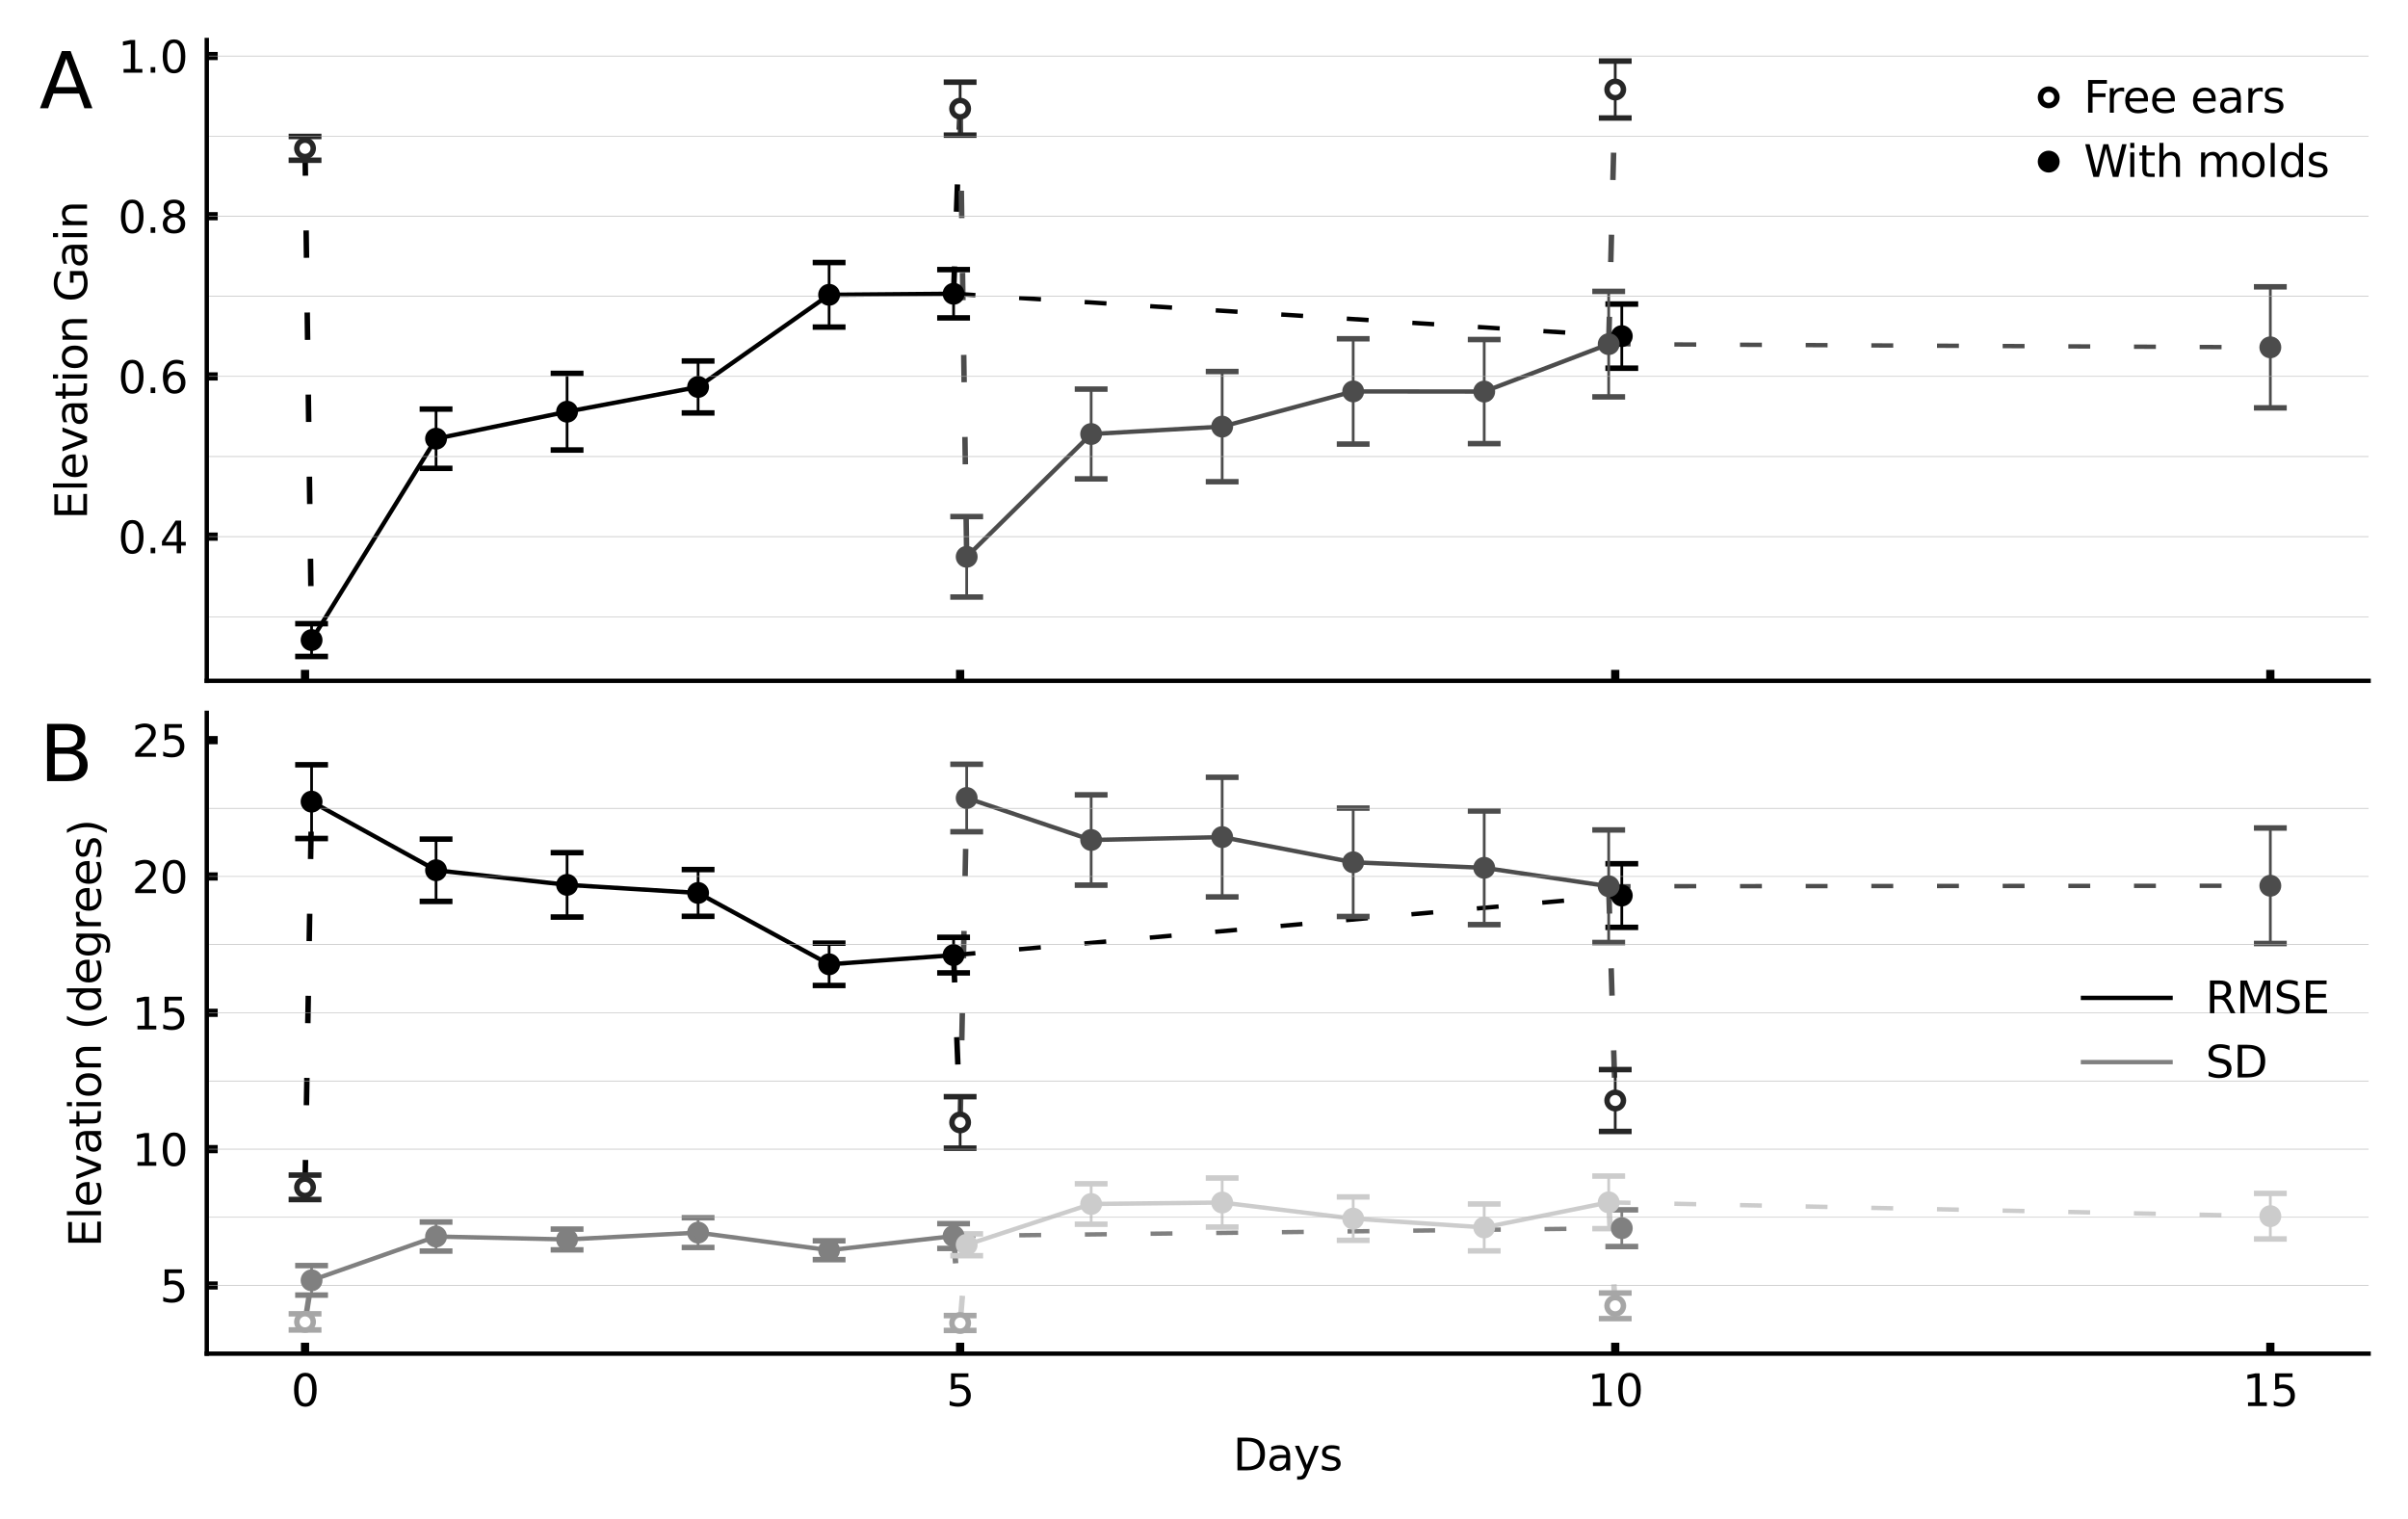 <?xml version="1.0" encoding="utf-8" standalone="no"?>
<!DOCTYPE svg PUBLIC "-//W3C//DTD SVG 1.1//EN"
  "http://www.w3.org/Graphics/SVG/1.1/DTD/svg11.dtd">
<svg xmlns:xlink="http://www.w3.org/1999/xlink" width="440.05pt" height="277.552pt" viewBox="0 0 440.05 277.552" xmlns="http://www.w3.org/2000/svg" version="1.1">
 <defs>
  <style type="text/css">*{stroke-linejoin: round; stroke-linecap: butt}</style>
 </defs>
 <g id="figure_1">
  <g id="patch_1">
   <path d="M 0 277.552 
L 440.05 277.552 
L 440.05 0 
L 0 0 
z
" style="fill: #ffffff"/>
  </g>
  <g id="axes_1">
   <g id="patch_2">
    <path d="M 37.786 124.412 
L 432.85 124.412 
L 432.85 7.312 
L 37.786 7.312 
z
" style="fill: #ffffff"/>
   </g>
   <g id="matplotlib.axis_1">
    <g id="xtick_1">
     <g id="line2d_1">
      <defs>
       <path id="m4b92618e78" d="M 0 0 
L 0 -2 
" style="stroke: #000000; stroke-width: 1.5"/>
      </defs>
      <g>
       <use xlink:href="#m4b92618e78" x="55.743" y="124.412" style="stroke: #000000; stroke-width: 1.5"/>
      </g>
     </g>
    </g>
    <g id="xtick_2">
     <g id="line2d_2">
      <g>
       <use xlink:href="#m4b92618e78" x="175.459" y="124.412" style="stroke: #000000; stroke-width: 1.5"/>
      </g>
     </g>
    </g>
    <g id="xtick_3">
     <g id="line2d_3">
      <g>
       <use xlink:href="#m4b92618e78" x="295.176" y="124.412" style="stroke: #000000; stroke-width: 1.5"/>
      </g>
     </g>
    </g>
    <g id="xtick_4">
     <g id="line2d_4">
      <g>
       <use xlink:href="#m4b92618e78" x="414.892" y="124.412" style="stroke: #000000; stroke-width: 1.5"/>
      </g>
     </g>
    </g>
   </g>
   <g id="matplotlib.axis_2">
    <g id="ytick_1">
     <g id="line2d_5">
      <defs>
       <path id="m71d921d24f" d="M 0 0 
L 2 0 
" style="stroke: #000000; stroke-width: 1.5"/>
      </defs>
      <g>
       <use xlink:href="#m71d921d24f" x="37.786" y="98.064" style="stroke: #000000; stroke-width: 1.5"/>
      </g>
     </g>
     <g id="text_1">
      <!-- 0.4 -->
      <g transform="translate(21.563 101.104) scale(0.08 -0.08)">
       <defs>
        <path id="DejaVuSans-30" d="M 2034 4250 
Q 1547 4250 1301 3770 
Q 1056 3291 1056 2328 
Q 1056 1369 1301 889 
Q 1547 409 2034 409 
Q 2525 409 2770 889 
Q 3016 1369 3016 2328 
Q 3016 3291 2770 3770 
Q 2525 4250 2034 4250 
z
M 2034 4750 
Q 2819 4750 3233 4129 
Q 3647 3509 3647 2328 
Q 3647 1150 3233 529 
Q 2819 -91 2034 -91 
Q 1250 -91 836 529 
Q 422 1150 422 2328 
Q 422 3509 836 4129 
Q 1250 4750 2034 4750 
z
" transform="scale(0.016)"/>
        <path id="DejaVuSans-2e" d="M 684 794 
L 1344 794 
L 1344 0 
L 684 0 
L 684 794 
z
" transform="scale(0.016)"/>
        <path id="DejaVuSans-34" d="M 2419 4116 
L 825 1625 
L 2419 1625 
L 2419 4116 
z
M 2253 4666 
L 3047 4666 
L 3047 1625 
L 3713 1625 
L 3713 1100 
L 3047 1100 
L 3047 0 
L 2419 0 
L 2419 1100 
L 313 1100 
L 313 1709 
L 2253 4666 
z
" transform="scale(0.016)"/>
       </defs>
       <use xlink:href="#DejaVuSans-30"/>
       <use xlink:href="#DejaVuSans-2e" x="63.623"/>
       <use xlink:href="#DejaVuSans-34" x="95.41"/>
      </g>
     </g>
    </g>
    <g id="ytick_2">
     <g id="line2d_6">
      <g>
       <use xlink:href="#m71d921d24f" x="37.786" y="68.789" style="stroke: #000000; stroke-width: 1.5"/>
      </g>
     </g>
     <g id="text_2">
      <!-- 0.6 -->
      <g transform="translate(21.563 71.829) scale(0.08 -0.08)">
       <defs>
        <path id="DejaVuSans-36" d="M 2113 2584 
Q 1688 2584 1439 2293 
Q 1191 2003 1191 1497 
Q 1191 994 1439 701 
Q 1688 409 2113 409 
Q 2538 409 2786 701 
Q 3034 994 3034 1497 
Q 3034 2003 2786 2293 
Q 2538 2584 2113 2584 
z
M 3366 4563 
L 3366 3988 
Q 3128 4100 2886 4159 
Q 2644 4219 2406 4219 
Q 1781 4219 1451 3797 
Q 1122 3375 1075 2522 
Q 1259 2794 1537 2939 
Q 1816 3084 2150 3084 
Q 2853 3084 3261 2657 
Q 3669 2231 3669 1497 
Q 3669 778 3244 343 
Q 2819 -91 2113 -91 
Q 1303 -91 875 529 
Q 447 1150 447 2328 
Q 447 3434 972 4092 
Q 1497 4750 2381 4750 
Q 2619 4750 2861 4703 
Q 3103 4656 3366 4563 
z
" transform="scale(0.016)"/>
       </defs>
       <use xlink:href="#DejaVuSans-30"/>
       <use xlink:href="#DejaVuSans-2e" x="63.623"/>
       <use xlink:href="#DejaVuSans-36" x="95.41"/>
      </g>
     </g>
    </g>
    <g id="ytick_3">
     <g id="line2d_7">
      <g>
       <use xlink:href="#m71d921d24f" x="37.786" y="39.514" style="stroke: #000000; stroke-width: 1.5"/>
      </g>
     </g>
     <g id="text_3">
      <!-- 0.8 -->
      <g transform="translate(21.563 42.554) scale(0.08 -0.08)">
       <defs>
        <path id="DejaVuSans-38" d="M 2034 2216 
Q 1584 2216 1326 1975 
Q 1069 1734 1069 1313 
Q 1069 891 1326 650 
Q 1584 409 2034 409 
Q 2484 409 2743 651 
Q 3003 894 3003 1313 
Q 3003 1734 2745 1975 
Q 2488 2216 2034 2216 
z
M 1403 2484 
Q 997 2584 770 2862 
Q 544 3141 544 3541 
Q 544 4100 942 4425 
Q 1341 4750 2034 4750 
Q 2731 4750 3128 4425 
Q 3525 4100 3525 3541 
Q 3525 3141 3298 2862 
Q 3072 2584 2669 2484 
Q 3125 2378 3379 2068 
Q 3634 1759 3634 1313 
Q 3634 634 3220 271 
Q 2806 -91 2034 -91 
Q 1263 -91 848 271 
Q 434 634 434 1313 
Q 434 1759 690 2068 
Q 947 2378 1403 2484 
z
M 1172 3481 
Q 1172 3119 1398 2916 
Q 1625 2713 2034 2713 
Q 2441 2713 2670 2916 
Q 2900 3119 2900 3481 
Q 2900 3844 2670 4047 
Q 2441 4250 2034 4250 
Q 1625 4250 1398 4047 
Q 1172 3844 1172 3481 
z
" transform="scale(0.016)"/>
       </defs>
       <use xlink:href="#DejaVuSans-30"/>
       <use xlink:href="#DejaVuSans-2e" x="63.623"/>
       <use xlink:href="#DejaVuSans-38" x="95.41"/>
      </g>
     </g>
    </g>
    <g id="ytick_4">
     <g id="line2d_8">
      <g>
       <use xlink:href="#m71d921d24f" x="37.786" y="10.239" style="stroke: #000000; stroke-width: 1.5"/>
      </g>
     </g>
     <g id="text_4">
      <!-- 1.0 -->
      <g transform="translate(21.563 13.279) scale(0.08 -0.08)">
       <defs>
        <path id="DejaVuSans-31" d="M 794 531 
L 1825 531 
L 1825 4091 
L 703 3866 
L 703 4441 
L 1819 4666 
L 2450 4666 
L 2450 531 
L 3481 531 
L 3481 0 
L 794 0 
L 794 531 
z
" transform="scale(0.016)"/>
       </defs>
       <use xlink:href="#DejaVuSans-31"/>
       <use xlink:href="#DejaVuSans-2e" x="63.623"/>
       <use xlink:href="#DejaVuSans-30" x="95.41"/>
      </g>
     </g>
    </g>
    <g id="text_5">
     <!-- Elevation Gain -->
     <g transform="translate(15.899 94.911) rotate(-90) scale(0.08 -0.08)">
      <defs>
       <path id="DejaVuSans-45" d="M 628 4666 
L 3578 4666 
L 3578 4134 
L 1259 4134 
L 1259 2753 
L 3481 2753 
L 3481 2222 
L 1259 2222 
L 1259 531 
L 3634 531 
L 3634 0 
L 628 0 
L 628 4666 
z
" transform="scale(0.016)"/>
       <path id="DejaVuSans-6c" d="M 603 4863 
L 1178 4863 
L 1178 0 
L 603 0 
L 603 4863 
z
" transform="scale(0.016)"/>
       <path id="DejaVuSans-65" d="M 3597 1894 
L 3597 1613 
L 953 1613 
Q 991 1019 1311 708 
Q 1631 397 2203 397 
Q 2534 397 2845 478 
Q 3156 559 3463 722 
L 3463 178 
Q 3153 47 2828 -22 
Q 2503 -91 2169 -91 
Q 1331 -91 842 396 
Q 353 884 353 1716 
Q 353 2575 817 3079 
Q 1281 3584 2069 3584 
Q 2775 3584 3186 3129 
Q 3597 2675 3597 1894 
z
M 3022 2063 
Q 3016 2534 2758 2815 
Q 2500 3097 2075 3097 
Q 1594 3097 1305 2825 
Q 1016 2553 972 2059 
L 3022 2063 
z
" transform="scale(0.016)"/>
       <path id="DejaVuSans-76" d="M 191 3500 
L 800 3500 
L 1894 563 
L 2988 3500 
L 3597 3500 
L 2284 0 
L 1503 0 
L 191 3500 
z
" transform="scale(0.016)"/>
       <path id="DejaVuSans-61" d="M 2194 1759 
Q 1497 1759 1228 1600 
Q 959 1441 959 1056 
Q 959 750 1161 570 
Q 1363 391 1709 391 
Q 2188 391 2477 730 
Q 2766 1069 2766 1631 
L 2766 1759 
L 2194 1759 
z
M 3341 1997 
L 3341 0 
L 2766 0 
L 2766 531 
Q 2569 213 2275 61 
Q 1981 -91 1556 -91 
Q 1019 -91 701 211 
Q 384 513 384 1019 
Q 384 1609 779 1909 
Q 1175 2209 1959 2209 
L 2766 2209 
L 2766 2266 
Q 2766 2663 2505 2880 
Q 2244 3097 1772 3097 
Q 1472 3097 1187 3025 
Q 903 2953 641 2809 
L 641 3341 
Q 956 3463 1253 3523 
Q 1550 3584 1831 3584 
Q 2591 3584 2966 3190 
Q 3341 2797 3341 1997 
z
" transform="scale(0.016)"/>
       <path id="DejaVuSans-74" d="M 1172 4494 
L 1172 3500 
L 2356 3500 
L 2356 3053 
L 1172 3053 
L 1172 1153 
Q 1172 725 1289 603 
Q 1406 481 1766 481 
L 2356 481 
L 2356 0 
L 1766 0 
Q 1100 0 847 248 
Q 594 497 594 1153 
L 594 3053 
L 172 3053 
L 172 3500 
L 594 3500 
L 594 4494 
L 1172 4494 
z
" transform="scale(0.016)"/>
       <path id="DejaVuSans-69" d="M 603 3500 
L 1178 3500 
L 1178 0 
L 603 0 
L 603 3500 
z
M 603 4863 
L 1178 4863 
L 1178 4134 
L 603 4134 
L 603 4863 
z
" transform="scale(0.016)"/>
       <path id="DejaVuSans-6f" d="M 1959 3097 
Q 1497 3097 1228 2736 
Q 959 2375 959 1747 
Q 959 1119 1226 758 
Q 1494 397 1959 397 
Q 2419 397 2687 759 
Q 2956 1122 2956 1747 
Q 2956 2369 2687 2733 
Q 2419 3097 1959 3097 
z
M 1959 3584 
Q 2709 3584 3137 3096 
Q 3566 2609 3566 1747 
Q 3566 888 3137 398 
Q 2709 -91 1959 -91 
Q 1206 -91 779 398 
Q 353 888 353 1747 
Q 353 2609 779 3096 
Q 1206 3584 1959 3584 
z
" transform="scale(0.016)"/>
       <path id="DejaVuSans-6e" d="M 3513 2113 
L 3513 0 
L 2938 0 
L 2938 2094 
Q 2938 2591 2744 2837 
Q 2550 3084 2163 3084 
Q 1697 3084 1428 2787 
Q 1159 2491 1159 1978 
L 1159 0 
L 581 0 
L 581 3500 
L 1159 3500 
L 1159 2956 
Q 1366 3272 1645 3428 
Q 1925 3584 2291 3584 
Q 2894 3584 3203 3211 
Q 3513 2838 3513 2113 
z
" transform="scale(0.016)"/>
       <path id="DejaVuSans-20" transform="scale(0.016)"/>
       <path id="DejaVuSans-47" d="M 3809 666 
L 3809 1919 
L 2778 1919 
L 2778 2438 
L 4434 2438 
L 4434 434 
Q 4069 175 3628 42 
Q 3188 -91 2688 -91 
Q 1594 -91 976 548 
Q 359 1188 359 2328 
Q 359 3472 976 4111 
Q 1594 4750 2688 4750 
Q 3144 4750 3555 4637 
Q 3966 4525 4313 4306 
L 4313 3634 
Q 3963 3931 3569 4081 
Q 3175 4231 2741 4231 
Q 1884 4231 1454 3753 
Q 1025 3275 1025 2328 
Q 1025 1384 1454 906 
Q 1884 428 2741 428 
Q 3075 428 3337 486 
Q 3600 544 3809 666 
z
" transform="scale(0.016)"/>
      </defs>
      <use xlink:href="#DejaVuSans-45"/>
      <use xlink:href="#DejaVuSans-6c" x="63.184"/>
      <use xlink:href="#DejaVuSans-65" x="90.967"/>
      <use xlink:href="#DejaVuSans-76" x="152.49"/>
      <use xlink:href="#DejaVuSans-61" x="211.67"/>
      <use xlink:href="#DejaVuSans-74" x="272.949"/>
      <use xlink:href="#DejaVuSans-69" x="312.158"/>
      <use xlink:href="#DejaVuSans-6f" x="339.941"/>
      <use xlink:href="#DejaVuSans-6e" x="401.123"/>
      <use xlink:href="#DejaVuSans-20" x="464.502"/>
      <use xlink:href="#DejaVuSans-47" x="496.289"/>
      <use xlink:href="#DejaVuSans-61" x="573.779"/>
      <use xlink:href="#DejaVuSans-69" x="635.059"/>
      <use xlink:href="#DejaVuSans-6e" x="662.842"/>
     </g>
    </g>
   </g>
   <g id="line2d_9">
    <path d="M 55.743 27.112 
L 56.94 116.968 
" clip-path="url(#pd9e36e7241)" style="fill: none; stroke-dasharray: 5,10; stroke-dashoffset: 0; stroke: #000000"/>
   </g>
   <g id="line2d_10">
    <path d="M 56.94 116.968 
L 79.686 80.169 
L 103.63 75.236 
L 127.573 70.713 
L 151.516 53.873 
L 174.262 53.682 
" clip-path="url(#pd9e36e7241)" style="fill: none; stroke: #000000; stroke-width: 0.8; stroke-linecap: square"/>
   </g>
   <g id="line2d_11">
    <path d="M 174.262 53.682 
L 175.459 19.858 
" clip-path="url(#pd9e36e7241)" style="fill: none; stroke-dasharray: 5,10; stroke-dashoffset: 0; stroke: #000000"/>
   </g>
   <g id="line2d_12">
    <path d="M 175.459 19.858 
L 176.657 101.749 
" clip-path="url(#pd9e36e7241)" style="fill: none; stroke-dasharray: 5,10; stroke-dashoffset: 0; stroke: #4c4c4c"/>
   </g>
   <g id="line2d_13">
    <path d="M 176.657 101.749 
L 199.403 79.313 
L 223.346 77.958 
L 247.289 71.528 
L 271.233 71.555 
L 293.979 62.886 
" clip-path="url(#pd9e36e7241)" style="fill: none; stroke: #4c4c4c; stroke-width: 0.8; stroke-linecap: square"/>
   </g>
   <g id="line2d_14">
    <path d="M 293.979 62.886 
L 295.176 16.359 
" clip-path="url(#pd9e36e7241)" style="fill: none; stroke-dasharray: 5,10; stroke-dashoffset: 0; stroke: #4c4c4c"/>
   </g>
   <g id="line2d_15">
    <path d="M 174.262 53.682 
L 296.373 61.425 
" clip-path="url(#pd9e36e7241)" style="fill: none; stroke-dasharray: 4,8; stroke-dashoffset: 0; stroke: #000000; stroke-width: 0.8"/>
   </g>
   <g id="line2d_16">
    <path d="M 293.979 62.886 
L 414.892 63.472 
" clip-path="url(#pd9e36e7241)" style="fill: none; stroke-dasharray: 4,8; stroke-dashoffset: 0; stroke: #4c4c4c; stroke-width: 0.8"/>
   </g>
   <g id="LineCollection_1">
    <path d="M 55.743 29.288 
L 55.743 24.935 
" clip-path="url(#pd9e36e7241)" style="fill: none; stroke: #262626; stroke-width: 0.5"/>
    <path d="M 175.459 24.7 
L 175.459 15.015 
" clip-path="url(#pd9e36e7241)" style="fill: none; stroke: #262626; stroke-width: 0.5"/>
    <path d="M 295.176 21.558 
L 295.176 11.16 
" clip-path="url(#pd9e36e7241)" style="fill: none; stroke: #262626; stroke-width: 0.5"/>
   </g>
   <g id="line2d_17">
    <defs>
     <path id="m9630ef8fcb" d="M 3 0 
L -3 -0 
" style="stroke: #262626"/>
    </defs>
    <g clip-path="url(#pd9e36e7241)">
     <use xlink:href="#m9630ef8fcb" x="55.743" y="29.288" style="fill: #262626; stroke: #262626"/>
     <use xlink:href="#m9630ef8fcb" x="175.459" y="24.7" style="fill: #262626; stroke: #262626"/>
     <use xlink:href="#m9630ef8fcb" x="295.176" y="21.558" style="fill: #262626; stroke: #262626"/>
    </g>
   </g>
   <g id="line2d_18">
    <g clip-path="url(#pd9e36e7241)">
     <use xlink:href="#m9630ef8fcb" x="55.743" y="24.935" style="fill: #262626; stroke: #262626"/>
     <use xlink:href="#m9630ef8fcb" x="175.459" y="15.015" style="fill: #262626; stroke: #262626"/>
     <use xlink:href="#m9630ef8fcb" x="295.176" y="11.16" style="fill: #262626; stroke: #262626"/>
    </g>
   </g>
   <g id="LineCollection_2">
    <path d="M 56.94 119.964 
L 56.94 113.971 
" clip-path="url(#pd9e36e7241)" style="fill: none; stroke: #000000; stroke-width: 0.5"/>
    <path d="M 79.686 85.582 
L 79.686 74.756 
" clip-path="url(#pd9e36e7241)" style="fill: none; stroke: #000000; stroke-width: 0.5"/>
    <path d="M 103.63 82.236 
L 103.63 68.235 
" clip-path="url(#pd9e36e7241)" style="fill: none; stroke: #000000; stroke-width: 0.5"/>
    <path d="M 127.573 75.46 
L 127.573 65.966 
" clip-path="url(#pd9e36e7241)" style="fill: none; stroke: #000000; stroke-width: 0.5"/>
    <path d="M 151.516 59.77 
L 151.516 47.975 
" clip-path="url(#pd9e36e7241)" style="fill: none; stroke: #000000; stroke-width: 0.5"/>
    <path d="M 174.262 58.097 
L 174.262 49.268 
" clip-path="url(#pd9e36e7241)" style="fill: none; stroke: #000000; stroke-width: 0.5"/>
    <path d="M 296.373 67.287 
L 296.373 55.563 
" clip-path="url(#pd9e36e7241)" style="fill: none; stroke: #000000; stroke-width: 0.5"/>
   </g>
   <g id="line2d_19">
    <defs>
     <path id="meb5fb56ab8" d="M 3 0 
L -3 -0 
" style="stroke: #000000"/>
    </defs>
    <g clip-path="url(#pd9e36e7241)">
     <use xlink:href="#meb5fb56ab8" x="56.94" y="119.964" style="stroke: #000000"/>
     <use xlink:href="#meb5fb56ab8" x="79.686" y="85.582" style="stroke: #000000"/>
     <use xlink:href="#meb5fb56ab8" x="103.63" y="82.236" style="stroke: #000000"/>
     <use xlink:href="#meb5fb56ab8" x="127.573" y="75.46" style="stroke: #000000"/>
     <use xlink:href="#meb5fb56ab8" x="151.516" y="59.77" style="stroke: #000000"/>
     <use xlink:href="#meb5fb56ab8" x="174.262" y="58.097" style="stroke: #000000"/>
     <use xlink:href="#meb5fb56ab8" x="296.373" y="67.287" style="stroke: #000000"/>
    </g>
   </g>
   <g id="line2d_20">
    <g clip-path="url(#pd9e36e7241)">
     <use xlink:href="#meb5fb56ab8" x="56.94" y="113.971" style="stroke: #000000"/>
     <use xlink:href="#meb5fb56ab8" x="79.686" y="74.756" style="stroke: #000000"/>
     <use xlink:href="#meb5fb56ab8" x="103.63" y="68.235" style="stroke: #000000"/>
     <use xlink:href="#meb5fb56ab8" x="127.573" y="65.966" style="stroke: #000000"/>
     <use xlink:href="#meb5fb56ab8" x="151.516" y="47.975" style="stroke: #000000"/>
     <use xlink:href="#meb5fb56ab8" x="174.262" y="49.268" style="stroke: #000000"/>
     <use xlink:href="#meb5fb56ab8" x="296.373" y="55.563" style="stroke: #000000"/>
    </g>
   </g>
   <g id="LineCollection_3">
    <path d="M 176.657 109.099 
L 176.657 94.4 
" clip-path="url(#pd9e36e7241)" style="fill: none; stroke: #4c4c4c; stroke-width: 0.5"/>
    <path d="M 199.403 87.515 
L 199.403 71.111 
" clip-path="url(#pd9e36e7241)" style="fill: none; stroke: #4c4c4c; stroke-width: 0.5"/>
    <path d="M 223.346 88.024 
L 223.346 67.891 
" clip-path="url(#pd9e36e7241)" style="fill: none; stroke: #4c4c4c; stroke-width: 0.5"/>
    <path d="M 247.289 81.15 
L 247.289 61.907 
" clip-path="url(#pd9e36e7241)" style="fill: none; stroke: #4c4c4c; stroke-width: 0.5"/>
    <path d="M 271.233 81.065 
L 271.233 62.044 
" clip-path="url(#pd9e36e7241)" style="fill: none; stroke: #4c4c4c; stroke-width: 0.5"/>
    <path d="M 293.979 72.528 
L 293.979 53.244 
" clip-path="url(#pd9e36e7241)" style="fill: none; stroke: #4c4c4c; stroke-width: 0.5"/>
    <path d="M 414.892 74.533 
L 414.892 52.412 
" clip-path="url(#pd9e36e7241)" style="fill: none; stroke: #4c4c4c; stroke-width: 0.5"/>
   </g>
   <g id="line2d_21">
    <defs>
     <path id="mb4d65958d6" d="M 3 0 
L -3 -0 
" style="stroke: #4c4c4c"/>
    </defs>
    <g clip-path="url(#pd9e36e7241)">
     <use xlink:href="#mb4d65958d6" x="176.657" y="109.099" style="fill: #4c4c4c; stroke: #4c4c4c"/>
     <use xlink:href="#mb4d65958d6" x="199.403" y="87.515" style="fill: #4c4c4c; stroke: #4c4c4c"/>
     <use xlink:href="#mb4d65958d6" x="223.346" y="88.024" style="fill: #4c4c4c; stroke: #4c4c4c"/>
     <use xlink:href="#mb4d65958d6" x="247.289" y="81.15" style="fill: #4c4c4c; stroke: #4c4c4c"/>
     <use xlink:href="#mb4d65958d6" x="271.233" y="81.065" style="fill: #4c4c4c; stroke: #4c4c4c"/>
     <use xlink:href="#mb4d65958d6" x="293.979" y="72.528" style="fill: #4c4c4c; stroke: #4c4c4c"/>
     <use xlink:href="#mb4d65958d6" x="414.892" y="74.533" style="fill: #4c4c4c; stroke: #4c4c4c"/>
    </g>
   </g>
   <g id="line2d_22">
    <g clip-path="url(#pd9e36e7241)">
     <use xlink:href="#mb4d65958d6" x="176.657" y="94.4" style="fill: #4c4c4c; stroke: #4c4c4c"/>
     <use xlink:href="#mb4d65958d6" x="199.403" y="71.111" style="fill: #4c4c4c; stroke: #4c4c4c"/>
     <use xlink:href="#mb4d65958d6" x="223.346" y="67.891" style="fill: #4c4c4c; stroke: #4c4c4c"/>
     <use xlink:href="#mb4d65958d6" x="247.289" y="61.907" style="fill: #4c4c4c; stroke: #4c4c4c"/>
     <use xlink:href="#mb4d65958d6" x="271.233" y="62.044" style="fill: #4c4c4c; stroke: #4c4c4c"/>
     <use xlink:href="#mb4d65958d6" x="293.979" y="53.244" style="fill: #4c4c4c; stroke: #4c4c4c"/>
     <use xlink:href="#mb4d65958d6" x="414.892" y="52.412" style="fill: #4c4c4c; stroke: #4c4c4c"/>
    </g>
   </g>
   <g id="line2d_23">
    <path d="M 37.786 141.977 
L 441.05 141.977 
" clip-path="url(#pd9e36e7241)" style="fill: none; stroke: #b2b2b2; stroke-width: 0.1; stroke-linecap: square"/>
   </g>
   <g id="line2d_24">
    <path d="M 37.786 127.339 
L 441.05 127.339 
" clip-path="url(#pd9e36e7241)" style="fill: none; stroke: #b2b2b2; stroke-width: 0.1; stroke-linecap: square"/>
   </g>
   <g id="line2d_25">
    <path d="M 37.786 112.702 
L 441.05 112.702 
" clip-path="url(#pd9e36e7241)" style="fill: none; stroke: #b2b2b2; stroke-width: 0.1; stroke-linecap: square"/>
   </g>
   <g id="line2d_26">
    <path d="M 37.786 98.064 
L 441.05 98.064 
" clip-path="url(#pd9e36e7241)" style="fill: none; stroke: #b2b2b2; stroke-width: 0.1; stroke-linecap: square"/>
   </g>
   <g id="line2d_27">
    <path d="M 37.786 83.427 
L 441.05 83.427 
" clip-path="url(#pd9e36e7241)" style="fill: none; stroke: #b2b2b2; stroke-width: 0.1; stroke-linecap: square"/>
   </g>
   <g id="line2d_28">
    <path d="M 37.786 68.789 
L 441.05 68.789 
" clip-path="url(#pd9e36e7241)" style="fill: none; stroke: #b2b2b2; stroke-width: 0.1; stroke-linecap: square"/>
   </g>
   <g id="line2d_29">
    <path d="M 37.786 54.152 
L 441.05 54.152 
" clip-path="url(#pd9e36e7241)" style="fill: none; stroke: #b2b2b2; stroke-width: 0.1; stroke-linecap: square"/>
   </g>
   <g id="line2d_30">
    <path d="M 37.786 39.514 
L 441.05 39.514 
" clip-path="url(#pd9e36e7241)" style="fill: none; stroke: #b2b2b2; stroke-width: 0.1; stroke-linecap: square"/>
   </g>
   <g id="line2d_31">
    <path d="M 37.786 24.877 
L 441.05 24.877 
" clip-path="url(#pd9e36e7241)" style="fill: none; stroke: #b2b2b2; stroke-width: 0.1; stroke-linecap: square"/>
   </g>
   <g id="line2d_32">
    <path d="M 37.786 10.239 
L 441.05 10.239 
" clip-path="url(#pd9e36e7241)" style="fill: none; stroke: #b2b2b2; stroke-width: 0.1; stroke-linecap: square"/>
   </g>
   <g id="line2d_33">
    <defs>
     <path id="m2955f5d8f9" d="M 0 1.5 
C 0.398 1.5 0.779 1.342 1.061 1.061 
C 1.342 0.779 1.5 0.398 1.5 0 
C 1.5 -0.398 1.342 -0.779 1.061 -1.061 
C 0.779 -1.342 0.398 -1.5 0 -1.5 
C -0.398 -1.5 -0.779 -1.342 -1.061 -1.061 
C -1.342 -0.779 -1.5 -0.398 -1.5 0 
C -1.5 0.398 -1.342 0.779 -1.061 1.061 
C -0.779 1.342 -0.398 1.5 0 1.5 
z
" style="stroke: #262626"/>
    </defs>
    <g clip-path="url(#pd9e36e7241)">
     <use xlink:href="#m2955f5d8f9" x="55.743" y="27.112" style="fill: #ffffff; stroke: #262626"/>
     <use xlink:href="#m2955f5d8f9" x="175.459" y="19.858" style="fill: #ffffff; stroke: #262626"/>
     <use xlink:href="#m2955f5d8f9" x="295.176" y="16.359" style="fill: #ffffff; stroke: #262626"/>
    </g>
   </g>
   <g id="line2d_34">
    <defs>
     <path id="m4478b34f21" d="M 0 1.5 
C 0.398 1.5 0.779 1.342 1.061 1.061 
C 1.342 0.779 1.5 0.398 1.5 0 
C 1.5 -0.398 1.342 -0.779 1.061 -1.061 
C 0.779 -1.342 0.398 -1.5 0 -1.5 
C -0.398 -1.5 -0.779 -1.342 -1.061 -1.061 
C -1.342 -0.779 -1.5 -0.398 -1.5 0 
C -1.5 0.398 -1.342 0.779 -1.061 1.061 
C -0.779 1.342 -0.398 1.5 0 1.5 
z
" style="stroke: #000000"/>
    </defs>
    <g clip-path="url(#pd9e36e7241)">
     <use xlink:href="#m4478b34f21" x="56.94" y="116.968" style="stroke: #000000"/>
     <use xlink:href="#m4478b34f21" x="79.686" y="80.169" style="stroke: #000000"/>
     <use xlink:href="#m4478b34f21" x="103.63" y="75.236" style="stroke: #000000"/>
     <use xlink:href="#m4478b34f21" x="127.573" y="70.713" style="stroke: #000000"/>
     <use xlink:href="#m4478b34f21" x="151.516" y="53.873" style="stroke: #000000"/>
     <use xlink:href="#m4478b34f21" x="174.262" y="53.682" style="stroke: #000000"/>
     <use xlink:href="#m4478b34f21" x="296.373" y="61.425" style="stroke: #000000"/>
    </g>
   </g>
   <g id="line2d_35">
    <defs>
     <path id="mf3e8237678" d="M 0 1.5 
C 0.398 1.5 0.779 1.342 1.061 1.061 
C 1.342 0.779 1.5 0.398 1.5 0 
C 1.5 -0.398 1.342 -0.779 1.061 -1.061 
C 0.779 -1.342 0.398 -1.5 0 -1.5 
C -0.398 -1.5 -0.779 -1.342 -1.061 -1.061 
C -1.342 -0.779 -1.5 -0.398 -1.5 0 
C -1.5 0.398 -1.342 0.779 -1.061 1.061 
C -0.779 1.342 -0.398 1.5 0 1.5 
z
" style="stroke: #4c4c4c"/>
    </defs>
    <g clip-path="url(#pd9e36e7241)">
     <use xlink:href="#mf3e8237678" x="176.657" y="101.749" style="fill: #4c4c4c; stroke: #4c4c4c"/>
     <use xlink:href="#mf3e8237678" x="199.403" y="79.313" style="fill: #4c4c4c; stroke: #4c4c4c"/>
     <use xlink:href="#mf3e8237678" x="223.346" y="77.958" style="fill: #4c4c4c; stroke: #4c4c4c"/>
     <use xlink:href="#mf3e8237678" x="247.289" y="71.528" style="fill: #4c4c4c; stroke: #4c4c4c"/>
     <use xlink:href="#mf3e8237678" x="271.233" y="71.555" style="fill: #4c4c4c; stroke: #4c4c4c"/>
     <use xlink:href="#mf3e8237678" x="293.979" y="62.886" style="fill: #4c4c4c; stroke: #4c4c4c"/>
     <use xlink:href="#mf3e8237678" x="414.892" y="63.472" style="fill: #4c4c4c; stroke: #4c4c4c"/>
    </g>
   </g>
   <g id="patch_3">
    <path d="M 37.786 124.412 
L 37.786 7.312 
" style="fill: none; stroke: #000000; stroke-width: 0.8; stroke-linejoin: miter; stroke-linecap: square"/>
   </g>
   <g id="patch_4">
    <path d="M 37.786 124.412 
L 432.85 124.412 
" style="fill: none; stroke: #000000; stroke-width: 0.8; stroke-linejoin: miter; stroke-linecap: square"/>
   </g>
   <g id="legend_1">
    <g id="line2d_36">
     <path d="M 374.392 17.791 
L 374.392 17.791 
L 374.392 17.791 
" style="fill: none; stroke: #000000; stroke-width: 1.5; stroke-linecap: square"/>
     <defs>
      <path id="m07db283554" d="M 0 1.5 
C 0.398 1.5 0.779 1.342 1.061 1.061 
C 1.342 0.779 1.5 0.398 1.5 0 
C 1.5 -0.398 1.342 -0.779 1.061 -1.061 
C 0.779 -1.342 0.398 -1.5 0 -1.5 
C -0.398 -1.5 -0.779 -1.342 -1.061 -1.061 
C -1.342 -0.779 -1.5 -0.398 -1.5 0 
C -1.5 0.398 -1.342 0.779 -1.061 1.061 
C -0.779 1.342 -0.398 1.5 0 1.5 
z
" style="stroke: #000000"/>
     </defs>
     <g>
      <use xlink:href="#m07db283554" x="374.392" y="17.791" style="fill: #ffffff; stroke: #000000"/>
     </g>
    </g>
    <g id="text_6">
     <!-- Free ears -->
     <g transform="translate(380.792 20.591) scale(0.08 -0.08)">
      <defs>
       <path id="DejaVuSans-46" d="M 628 4666 
L 3309 4666 
L 3309 4134 
L 1259 4134 
L 1259 2759 
L 3109 2759 
L 3109 2228 
L 1259 2228 
L 1259 0 
L 628 0 
L 628 4666 
z
" transform="scale(0.016)"/>
       <path id="DejaVuSans-72" d="M 2631 2963 
Q 2534 3019 2420 3045 
Q 2306 3072 2169 3072 
Q 1681 3072 1420 2755 
Q 1159 2438 1159 1844 
L 1159 0 
L 581 0 
L 581 3500 
L 1159 3500 
L 1159 2956 
Q 1341 3275 1631 3429 
Q 1922 3584 2338 3584 
Q 2397 3584 2469 3576 
Q 2541 3569 2628 3553 
L 2631 2963 
z
" transform="scale(0.016)"/>
       <path id="DejaVuSans-73" d="M 2834 3397 
L 2834 2853 
Q 2591 2978 2328 3040 
Q 2066 3103 1784 3103 
Q 1356 3103 1142 2972 
Q 928 2841 928 2578 
Q 928 2378 1081 2264 
Q 1234 2150 1697 2047 
L 1894 2003 
Q 2506 1872 2764 1633 
Q 3022 1394 3022 966 
Q 3022 478 2636 193 
Q 2250 -91 1575 -91 
Q 1294 -91 989 -36 
Q 684 19 347 128 
L 347 722 
Q 666 556 975 473 
Q 1284 391 1588 391 
Q 1994 391 2212 530 
Q 2431 669 2431 922 
Q 2431 1156 2273 1281 
Q 2116 1406 1581 1522 
L 1381 1569 
Q 847 1681 609 1914 
Q 372 2147 372 2553 
Q 372 3047 722 3315 
Q 1072 3584 1716 3584 
Q 2034 3584 2315 3537 
Q 2597 3491 2834 3397 
z
" transform="scale(0.016)"/>
      </defs>
      <use xlink:href="#DejaVuSans-46"/>
      <use xlink:href="#DejaVuSans-72" x="50.27"/>
      <use xlink:href="#DejaVuSans-65" x="89.133"/>
      <use xlink:href="#DejaVuSans-65" x="150.656"/>
      <use xlink:href="#DejaVuSans-20" x="212.18"/>
      <use xlink:href="#DejaVuSans-65" x="243.967"/>
      <use xlink:href="#DejaVuSans-61" x="305.49"/>
      <use xlink:href="#DejaVuSans-72" x="366.77"/>
      <use xlink:href="#DejaVuSans-73" x="407.883"/>
     </g>
    </g>
    <g id="line2d_37">
     <path d="M 374.392 29.533 
L 374.392 29.533 
L 374.392 29.533 
" style="fill: none; stroke: #000000; stroke-width: 1.5; stroke-linecap: square"/>
     <g>
      <use xlink:href="#m4478b34f21" x="374.392" y="29.533" style="stroke: #000000"/>
     </g>
    </g>
    <g id="text_7">
     <!-- With molds -->
     <g transform="translate(380.792 32.333) scale(0.08 -0.08)">
      <defs>
       <path id="DejaVuSans-57" d="M 213 4666 
L 850 4666 
L 1831 722 
L 2809 4666 
L 3519 4666 
L 4500 722 
L 5478 4666 
L 6119 4666 
L 4947 0 
L 4153 0 
L 3169 4050 
L 2175 0 
L 1381 0 
L 213 4666 
z
" transform="scale(0.016)"/>
       <path id="DejaVuSans-68" d="M 3513 2113 
L 3513 0 
L 2938 0 
L 2938 2094 
Q 2938 2591 2744 2837 
Q 2550 3084 2163 3084 
Q 1697 3084 1428 2787 
Q 1159 2491 1159 1978 
L 1159 0 
L 581 0 
L 581 4863 
L 1159 4863 
L 1159 2956 
Q 1366 3272 1645 3428 
Q 1925 3584 2291 3584 
Q 2894 3584 3203 3211 
Q 3513 2838 3513 2113 
z
" transform="scale(0.016)"/>
       <path id="DejaVuSans-6d" d="M 3328 2828 
Q 3544 3216 3844 3400 
Q 4144 3584 4550 3584 
Q 5097 3584 5394 3201 
Q 5691 2819 5691 2113 
L 5691 0 
L 5113 0 
L 5113 2094 
Q 5113 2597 4934 2840 
Q 4756 3084 4391 3084 
Q 3944 3084 3684 2787 
Q 3425 2491 3425 1978 
L 3425 0 
L 2847 0 
L 2847 2094 
Q 2847 2600 2669 2842 
Q 2491 3084 2119 3084 
Q 1678 3084 1418 2786 
Q 1159 2488 1159 1978 
L 1159 0 
L 581 0 
L 581 3500 
L 1159 3500 
L 1159 2956 
Q 1356 3278 1631 3431 
Q 1906 3584 2284 3584 
Q 2666 3584 2933 3390 
Q 3200 3197 3328 2828 
z
" transform="scale(0.016)"/>
       <path id="DejaVuSans-64" d="M 2906 2969 
L 2906 4863 
L 3481 4863 
L 3481 0 
L 2906 0 
L 2906 525 
Q 2725 213 2448 61 
Q 2172 -91 1784 -91 
Q 1150 -91 751 415 
Q 353 922 353 1747 
Q 353 2572 751 3078 
Q 1150 3584 1784 3584 
Q 2172 3584 2448 3432 
Q 2725 3281 2906 2969 
z
M 947 1747 
Q 947 1113 1208 752 
Q 1469 391 1925 391 
Q 2381 391 2643 752 
Q 2906 1113 2906 1747 
Q 2906 2381 2643 2742 
Q 2381 3103 1925 3103 
Q 1469 3103 1208 2742 
Q 947 2381 947 1747 
z
" transform="scale(0.016)"/>
      </defs>
      <use xlink:href="#DejaVuSans-57"/>
      <use xlink:href="#DejaVuSans-69" x="96.627"/>
      <use xlink:href="#DejaVuSans-74" x="124.41"/>
      <use xlink:href="#DejaVuSans-68" x="163.619"/>
      <use xlink:href="#DejaVuSans-20" x="226.998"/>
      <use xlink:href="#DejaVuSans-6d" x="258.785"/>
      <use xlink:href="#DejaVuSans-6f" x="356.197"/>
      <use xlink:href="#DejaVuSans-6c" x="417.379"/>
      <use xlink:href="#DejaVuSans-64" x="445.162"/>
      <use xlink:href="#DejaVuSans-73" x="508.639"/>
     </g>
    </g>
   </g>
  </g>
  <g id="axes_2">
   <g id="patch_5">
    <path d="M 37.786 247.367 
L 432.85 247.367 
L 432.85 130.267 
L 37.786 130.267 
z
" style="fill: #ffffff"/>
   </g>
   <g id="matplotlib.axis_3">
    <g id="xtick_5">
     <g id="line2d_38">
      <g>
       <use xlink:href="#m4b92618e78" x="55.743" y="247.367" style="stroke: #000000; stroke-width: 1.5"/>
      </g>
     </g>
     <g id="text_8">
      <!-- 0 -->
      <g transform="translate(53.198 256.946) scale(0.08 -0.08)">
       <use xlink:href="#DejaVuSans-30"/>
      </g>
     </g>
    </g>
    <g id="xtick_6">
     <g id="line2d_39">
      <g>
       <use xlink:href="#m4b92618e78" x="175.459" y="247.367" style="stroke: #000000; stroke-width: 1.5"/>
      </g>
     </g>
     <g id="text_9">
      <!-- 5 -->
      <g transform="translate(172.914 256.946) scale(0.08 -0.08)">
       <defs>
        <path id="DejaVuSans-35" d="M 691 4666 
L 3169 4666 
L 3169 4134 
L 1269 4134 
L 1269 2991 
Q 1406 3038 1543 3061 
Q 1681 3084 1819 3084 
Q 2600 3084 3056 2656 
Q 3513 2228 3513 1497 
Q 3513 744 3044 326 
Q 2575 -91 1722 -91 
Q 1428 -91 1123 -41 
Q 819 9 494 109 
L 494 744 
Q 775 591 1075 516 
Q 1375 441 1709 441 
Q 2250 441 2565 725 
Q 2881 1009 2881 1497 
Q 2881 1984 2565 2268 
Q 2250 2553 1709 2553 
Q 1456 2553 1204 2497 
Q 953 2441 691 2322 
L 691 4666 
z
" transform="scale(0.016)"/>
       </defs>
       <use xlink:href="#DejaVuSans-35"/>
      </g>
     </g>
    </g>
    <g id="xtick_7">
     <g id="line2d_40">
      <g>
       <use xlink:href="#m4b92618e78" x="295.176" y="247.367" style="stroke: #000000; stroke-width: 1.5"/>
      </g>
     </g>
     <g id="text_10">
      <!-- 10 -->
      <g transform="translate(290.086 256.946) scale(0.08 -0.08)">
       <use xlink:href="#DejaVuSans-31"/>
       <use xlink:href="#DejaVuSans-30" x="63.623"/>
      </g>
     </g>
    </g>
    <g id="xtick_8">
     <g id="line2d_41">
      <g>
       <use xlink:href="#m4b92618e78" x="414.892" y="247.367" style="stroke: #000000; stroke-width: 1.5"/>
      </g>
     </g>
     <g id="text_11">
      <!-- 15 -->
      <g transform="translate(409.802 256.946) scale(0.08 -0.08)">
       <use xlink:href="#DejaVuSans-31"/>
       <use xlink:href="#DejaVuSans-35" x="63.623"/>
      </g>
     </g>
    </g>
    <g id="text_12">
     <!-- Days -->
     <g transform="translate(225.335 268.688) scale(0.08 -0.08)">
      <defs>
       <path id="DejaVuSans-44" d="M 1259 4147 
L 1259 519 
L 2022 519 
Q 2988 519 3436 956 
Q 3884 1394 3884 2338 
Q 3884 3275 3436 3711 
Q 2988 4147 2022 4147 
L 1259 4147 
z
M 628 4666 
L 1925 4666 
Q 3281 4666 3915 4102 
Q 4550 3538 4550 2338 
Q 4550 1131 3912 565 
Q 3275 0 1925 0 
L 628 0 
L 628 4666 
z
" transform="scale(0.016)"/>
       <path id="DejaVuSans-79" d="M 2059 -325 
Q 1816 -950 1584 -1140 
Q 1353 -1331 966 -1331 
L 506 -1331 
L 506 -850 
L 844 -850 
Q 1081 -850 1212 -737 
Q 1344 -625 1503 -206 
L 1606 56 
L 191 3500 
L 800 3500 
L 1894 763 
L 2988 3500 
L 3597 3500 
L 2059 -325 
z
" transform="scale(0.016)"/>
      </defs>
      <use xlink:href="#DejaVuSans-44"/>
      <use xlink:href="#DejaVuSans-61" x="77.002"/>
      <use xlink:href="#DejaVuSans-79" x="138.281"/>
      <use xlink:href="#DejaVuSans-73" x="197.461"/>
     </g>
    </g>
   </g>
   <g id="matplotlib.axis_4">
    <g id="ytick_5">
     <g id="line2d_42">
      <g>
       <use xlink:href="#m71d921d24f" x="37.786" y="234.91" style="stroke: #000000; stroke-width: 1.5"/>
      </g>
     </g>
     <g id="text_13">
      <!-- 5 -->
      <g transform="translate(29.196 237.949) scale(0.08 -0.08)">
       <use xlink:href="#DejaVuSans-35"/>
      </g>
     </g>
    </g>
    <g id="ytick_6">
     <g id="line2d_43">
      <g>
       <use xlink:href="#m71d921d24f" x="37.786" y="209.995" style="stroke: #000000; stroke-width: 1.5"/>
      </g>
     </g>
     <g id="text_14">
      <!-- 10 -->
      <g transform="translate(24.106 213.034) scale(0.08 -0.08)">
       <use xlink:href="#DejaVuSans-31"/>
       <use xlink:href="#DejaVuSans-30" x="63.623"/>
      </g>
     </g>
    </g>
    <g id="ytick_7">
     <g id="line2d_44">
      <g>
       <use xlink:href="#m71d921d24f" x="37.786" y="185.08" style="stroke: #000000; stroke-width: 1.5"/>
      </g>
     </g>
     <g id="text_15">
      <!-- 15 -->
      <g transform="translate(24.106 188.119) scale(0.08 -0.08)">
       <use xlink:href="#DejaVuSans-31"/>
       <use xlink:href="#DejaVuSans-35" x="63.623"/>
      </g>
     </g>
    </g>
    <g id="ytick_8">
     <g id="line2d_45">
      <g>
       <use xlink:href="#m71d921d24f" x="37.786" y="160.165" style="stroke: #000000; stroke-width: 1.5"/>
      </g>
     </g>
     <g id="text_16">
      <!-- 20 -->
      <g transform="translate(24.106 163.204) scale(0.08 -0.08)">
       <defs>
        <path id="DejaVuSans-32" d="M 1228 531 
L 3431 531 
L 3431 0 
L 469 0 
L 469 531 
Q 828 903 1448 1529 
Q 2069 2156 2228 2338 
Q 2531 2678 2651 2914 
Q 2772 3150 2772 3378 
Q 2772 3750 2511 3984 
Q 2250 4219 1831 4219 
Q 1534 4219 1204 4116 
Q 875 4013 500 3803 
L 500 4441 
Q 881 4594 1212 4672 
Q 1544 4750 1819 4750 
Q 2544 4750 2975 4387 
Q 3406 4025 3406 3419 
Q 3406 3131 3298 2873 
Q 3191 2616 2906 2266 
Q 2828 2175 2409 1742 
Q 1991 1309 1228 531 
z
" transform="scale(0.016)"/>
       </defs>
       <use xlink:href="#DejaVuSans-32"/>
       <use xlink:href="#DejaVuSans-30" x="63.623"/>
      </g>
     </g>
    </g>
    <g id="ytick_9">
     <g id="line2d_46">
      <g>
       <use xlink:href="#m71d921d24f" x="37.786" y="135.25" style="stroke: #000000; stroke-width: 1.5"/>
      </g>
     </g>
     <g id="text_17">
      <!-- 25 -->
      <g transform="translate(24.106 138.289) scale(0.08 -0.08)">
       <use xlink:href="#DejaVuSans-32"/>
       <use xlink:href="#DejaVuSans-35" x="63.623"/>
      </g>
     </g>
    </g>
    <g id="text_18">
     <!-- Elevation (degrees) -->
     <g transform="translate(18.442 227.891) rotate(-90) scale(0.08 -0.08)">
      <defs>
       <path id="DejaVuSans-28" d="M 1984 4856 
Q 1566 4138 1362 3434 
Q 1159 2731 1159 2009 
Q 1159 1288 1364 580 
Q 1569 -128 1984 -844 
L 1484 -844 
Q 1016 -109 783 600 
Q 550 1309 550 2009 
Q 550 2706 781 3412 
Q 1013 4119 1484 4856 
L 1984 4856 
z
" transform="scale(0.016)"/>
       <path id="DejaVuSans-67" d="M 2906 1791 
Q 2906 2416 2648 2759 
Q 2391 3103 1925 3103 
Q 1463 3103 1205 2759 
Q 947 2416 947 1791 
Q 947 1169 1205 825 
Q 1463 481 1925 481 
Q 2391 481 2648 825 
Q 2906 1169 2906 1791 
z
M 3481 434 
Q 3481 -459 3084 -895 
Q 2688 -1331 1869 -1331 
Q 1566 -1331 1297 -1286 
Q 1028 -1241 775 -1147 
L 775 -588 
Q 1028 -725 1275 -790 
Q 1522 -856 1778 -856 
Q 2344 -856 2625 -561 
Q 2906 -266 2906 331 
L 2906 616 
Q 2728 306 2450 153 
Q 2172 0 1784 0 
Q 1141 0 747 490 
Q 353 981 353 1791 
Q 353 2603 747 3093 
Q 1141 3584 1784 3584 
Q 2172 3584 2450 3431 
Q 2728 3278 2906 2969 
L 2906 3500 
L 3481 3500 
L 3481 434 
z
" transform="scale(0.016)"/>
       <path id="DejaVuSans-29" d="M 513 4856 
L 1013 4856 
Q 1481 4119 1714 3412 
Q 1947 2706 1947 2009 
Q 1947 1309 1714 600 
Q 1481 -109 1013 -844 
L 513 -844 
Q 928 -128 1133 580 
Q 1338 1288 1338 2009 
Q 1338 2731 1133 3434 
Q 928 4138 513 4856 
z
" transform="scale(0.016)"/>
      </defs>
      <use xlink:href="#DejaVuSans-45"/>
      <use xlink:href="#DejaVuSans-6c" x="63.184"/>
      <use xlink:href="#DejaVuSans-65" x="90.967"/>
      <use xlink:href="#DejaVuSans-76" x="152.49"/>
      <use xlink:href="#DejaVuSans-61" x="211.67"/>
      <use xlink:href="#DejaVuSans-74" x="272.949"/>
      <use xlink:href="#DejaVuSans-69" x="312.158"/>
      <use xlink:href="#DejaVuSans-6f" x="339.941"/>
      <use xlink:href="#DejaVuSans-6e" x="401.123"/>
      <use xlink:href="#DejaVuSans-20" x="464.502"/>
      <use xlink:href="#DejaVuSans-28" x="496.289"/>
      <use xlink:href="#DejaVuSans-64" x="535.303"/>
      <use xlink:href="#DejaVuSans-65" x="598.779"/>
      <use xlink:href="#DejaVuSans-67" x="660.303"/>
      <use xlink:href="#DejaVuSans-72" x="723.779"/>
      <use xlink:href="#DejaVuSans-65" x="762.643"/>
      <use xlink:href="#DejaVuSans-65" x="824.166"/>
      <use xlink:href="#DejaVuSans-73" x="885.689"/>
      <use xlink:href="#DejaVuSans-29" x="937.789"/>
     </g>
    </g>
   </g>
   <g id="line2d_47">
    <path d="M 55.743 216.971 
L 56.94 146.492 
" clip-path="url(#p6c5ef65296)" style="fill: none; stroke-dasharray: 5,10; stroke-dashoffset: 0; stroke: #000000"/>
   </g>
   <g id="line2d_48">
    <path d="M 56.94 146.492 
L 79.686 159.031 
L 103.63 161.7 
L 127.573 163.179 
L 151.516 176.218 
L 174.262 174.54 
" clip-path="url(#p6c5ef65296)" style="fill: none; stroke: #000000; stroke-width: 0.8; stroke-linecap: square"/>
   </g>
   <g id="line2d_49">
    <path d="M 174.262 174.54 
L 175.459 205.113 
" clip-path="url(#p6c5ef65296)" style="fill: none; stroke-dasharray: 5,10; stroke-dashoffset: 0; stroke: #000000"/>
   </g>
   <g id="line2d_50">
    <path d="M 175.459 205.113 
L 176.657 145.827 
" clip-path="url(#p6c5ef65296)" style="fill: none; stroke-dasharray: 5,10; stroke-dashoffset: 0; stroke: #4c4c4c"/>
   </g>
   <g id="line2d_51">
    <path d="M 176.657 145.827 
L 199.403 153.501 
L 223.346 152.973 
L 247.289 157.577 
L 271.233 158.587 
L 293.979 161.954 
" clip-path="url(#p6c5ef65296)" style="fill: none; stroke: #4c4c4c; stroke-width: 0.8; stroke-linecap: square"/>
   </g>
   <g id="line2d_52">
    <path d="M 293.979 161.954 
L 295.176 201.106 
" clip-path="url(#p6c5ef65296)" style="fill: none; stroke-dasharray: 5,10; stroke-dashoffset: 0; stroke: #4c4c4c"/>
   </g>
   <g id="line2d_53">
    <path d="M 174.262 174.54 
L 296.373 163.651 
" clip-path="url(#p6c5ef65296)" style="fill: none; stroke-dasharray: 4,8; stroke-dashoffset: 0; stroke: #000000; stroke-width: 0.8"/>
   </g>
   <g id="line2d_54">
    <path d="M 293.979 161.954 
L 414.892 161.862 
" clip-path="url(#p6c5ef65296)" style="fill: none; stroke-dasharray: 4,8; stroke-dashoffset: 0; stroke: #4c4c4c; stroke-width: 0.8"/>
   </g>
   <g id="LineCollection_4">
    <path d="M 55.743 219.204 
L 55.743 214.739 
" clip-path="url(#p6c5ef65296)" style="fill: none; stroke: #262626; stroke-width: 0.5"/>
    <path d="M 175.459 209.815 
L 175.459 200.412 
" clip-path="url(#p6c5ef65296)" style="fill: none; stroke: #262626; stroke-width: 0.5"/>
    <path d="M 295.176 206.758 
L 295.176 195.455 
" clip-path="url(#p6c5ef65296)" style="fill: none; stroke: #262626; stroke-width: 0.5"/>
   </g>
   <g id="line2d_55">
    <g clip-path="url(#p6c5ef65296)">
     <use xlink:href="#m9630ef8fcb" x="55.743" y="219.204" style="fill: #262626; stroke: #262626"/>
     <use xlink:href="#m9630ef8fcb" x="175.459" y="209.815" style="fill: #262626; stroke: #262626"/>
     <use xlink:href="#m9630ef8fcb" x="295.176" y="206.758" style="fill: #262626; stroke: #262626"/>
    </g>
   </g>
   <g id="line2d_56">
    <g clip-path="url(#p6c5ef65296)">
     <use xlink:href="#m9630ef8fcb" x="55.743" y="214.739" style="fill: #262626; stroke: #262626"/>
     <use xlink:href="#m9630ef8fcb" x="175.459" y="200.412" style="fill: #262626; stroke: #262626"/>
     <use xlink:href="#m9630ef8fcb" x="295.176" y="195.455" style="fill: #262626; stroke: #262626"/>
    </g>
   </g>
   <g id="LineCollection_5">
    <path d="M 56.94 153.231 
L 56.94 139.753 
" clip-path="url(#p6c5ef65296)" style="fill: none; stroke: #000000; stroke-width: 0.5"/>
    <path d="M 79.686 164.719 
L 79.686 153.343 
" clip-path="url(#p6c5ef65296)" style="fill: none; stroke: #000000; stroke-width: 0.5"/>
    <path d="M 103.63 167.582 
L 103.63 155.817 
" clip-path="url(#p6c5ef65296)" style="fill: none; stroke: #000000; stroke-width: 0.5"/>
    <path d="M 127.573 167.449 
L 127.573 158.908 
" clip-path="url(#p6c5ef65296)" style="fill: none; stroke: #000000; stroke-width: 0.5"/>
    <path d="M 151.516 180.088 
L 151.516 172.349 
" clip-path="url(#p6c5ef65296)" style="fill: none; stroke: #000000; stroke-width: 0.5"/>
    <path d="M 174.262 177.789 
L 174.262 171.291 
" clip-path="url(#p6c5ef65296)" style="fill: none; stroke: #000000; stroke-width: 0.5"/>
    <path d="M 296.373 169.464 
L 296.373 157.839 
" clip-path="url(#p6c5ef65296)" style="fill: none; stroke: #000000; stroke-width: 0.5"/>
   </g>
   <g id="line2d_57">
    <g clip-path="url(#p6c5ef65296)">
     <use xlink:href="#meb5fb56ab8" x="56.94" y="153.231" style="stroke: #000000"/>
     <use xlink:href="#meb5fb56ab8" x="79.686" y="164.719" style="stroke: #000000"/>
     <use xlink:href="#meb5fb56ab8" x="103.63" y="167.582" style="stroke: #000000"/>
     <use xlink:href="#meb5fb56ab8" x="127.573" y="167.449" style="stroke: #000000"/>
     <use xlink:href="#meb5fb56ab8" x="151.516" y="180.088" style="stroke: #000000"/>
     <use xlink:href="#meb5fb56ab8" x="174.262" y="177.789" style="stroke: #000000"/>
     <use xlink:href="#meb5fb56ab8" x="296.373" y="169.464" style="stroke: #000000"/>
    </g>
   </g>
   <g id="line2d_58">
    <g clip-path="url(#p6c5ef65296)">
     <use xlink:href="#meb5fb56ab8" x="56.94" y="139.753" style="stroke: #000000"/>
     <use xlink:href="#meb5fb56ab8" x="79.686" y="153.343" style="stroke: #000000"/>
     <use xlink:href="#meb5fb56ab8" x="103.63" y="155.817" style="stroke: #000000"/>
     <use xlink:href="#meb5fb56ab8" x="127.573" y="158.908" style="stroke: #000000"/>
     <use xlink:href="#meb5fb56ab8" x="151.516" y="172.349" style="stroke: #000000"/>
     <use xlink:href="#meb5fb56ab8" x="174.262" y="171.291" style="stroke: #000000"/>
     <use xlink:href="#meb5fb56ab8" x="296.373" y="157.839" style="stroke: #000000"/>
    </g>
   </g>
   <g id="LineCollection_6">
    <path d="M 176.657 151.992 
L 176.657 139.663 
" clip-path="url(#p6c5ef65296)" style="fill: none; stroke: #4c4c4c; stroke-width: 0.5"/>
    <path d="M 199.403 161.75 
L 199.403 145.251 
" clip-path="url(#p6c5ef65296)" style="fill: none; stroke: #4c4c4c; stroke-width: 0.5"/>
    <path d="M 223.346 163.902 
L 223.346 142.044 
" clip-path="url(#p6c5ef65296)" style="fill: none; stroke: #4c4c4c; stroke-width: 0.5"/>
    <path d="M 247.289 167.481 
L 247.289 147.672 
" clip-path="url(#p6c5ef65296)" style="fill: none; stroke: #4c4c4c; stroke-width: 0.5"/>
    <path d="M 271.233 168.968 
L 271.233 148.205 
" clip-path="url(#p6c5ef65296)" style="fill: none; stroke: #4c4c4c; stroke-width: 0.5"/>
    <path d="M 293.979 172.242 
L 293.979 151.665 
" clip-path="url(#p6c5ef65296)" style="fill: none; stroke: #4c4c4c; stroke-width: 0.5"/>
    <path d="M 414.892 172.417 
L 414.892 151.307 
" clip-path="url(#p6c5ef65296)" style="fill: none; stroke: #4c4c4c; stroke-width: 0.5"/>
   </g>
   <g id="line2d_59">
    <g clip-path="url(#p6c5ef65296)">
     <use xlink:href="#mb4d65958d6" x="176.657" y="151.992" style="fill: #4c4c4c; stroke: #4c4c4c"/>
     <use xlink:href="#mb4d65958d6" x="199.403" y="161.75" style="fill: #4c4c4c; stroke: #4c4c4c"/>
     <use xlink:href="#mb4d65958d6" x="223.346" y="163.902" style="fill: #4c4c4c; stroke: #4c4c4c"/>
     <use xlink:href="#mb4d65958d6" x="247.289" y="167.481" style="fill: #4c4c4c; stroke: #4c4c4c"/>
     <use xlink:href="#mb4d65958d6" x="271.233" y="168.968" style="fill: #4c4c4c; stroke: #4c4c4c"/>
     <use xlink:href="#mb4d65958d6" x="293.979" y="172.242" style="fill: #4c4c4c; stroke: #4c4c4c"/>
     <use xlink:href="#mb4d65958d6" x="414.892" y="172.417" style="fill: #4c4c4c; stroke: #4c4c4c"/>
    </g>
   </g>
   <g id="line2d_60">
    <g clip-path="url(#p6c5ef65296)">
     <use xlink:href="#mb4d65958d6" x="176.657" y="139.663" style="fill: #4c4c4c; stroke: #4c4c4c"/>
     <use xlink:href="#mb4d65958d6" x="199.403" y="145.251" style="fill: #4c4c4c; stroke: #4c4c4c"/>
     <use xlink:href="#mb4d65958d6" x="223.346" y="142.044" style="fill: #4c4c4c; stroke: #4c4c4c"/>
     <use xlink:href="#mb4d65958d6" x="247.289" y="147.672" style="fill: #4c4c4c; stroke: #4c4c4c"/>
     <use xlink:href="#mb4d65958d6" x="271.233" y="148.205" style="fill: #4c4c4c; stroke: #4c4c4c"/>
     <use xlink:href="#mb4d65958d6" x="293.979" y="151.665" style="fill: #4c4c4c; stroke: #4c4c4c"/>
     <use xlink:href="#mb4d65958d6" x="414.892" y="151.307" style="fill: #4c4c4c; stroke: #4c4c4c"/>
    </g>
   </g>
   <g id="line2d_61">
    <path d="M 55.743 241.561 
L 56.94 233.968 
" clip-path="url(#p6c5ef65296)" style="fill: none; stroke-dasharray: 5,10; stroke-dashoffset: 0; stroke: #808080"/>
   </g>
   <g id="line2d_62">
    <path d="M 56.94 233.968 
L 79.686 225.964 
L 103.63 226.5 
L 127.573 225.249 
L 151.516 228.464 
L 174.262 225.875 
" clip-path="url(#p6c5ef65296)" style="fill: none; stroke: #808080; stroke-width: 0.8; stroke-linecap: square"/>
   </g>
   <g id="line2d_63">
    <path d="M 174.262 225.875 
L 175.459 241.768 
" clip-path="url(#p6c5ef65296)" style="fill: none; stroke-dasharray: 5,10; stroke-dashoffset: 0; stroke: #808080"/>
   </g>
   <g id="line2d_64">
    <path d="M 175.459 241.768 
L 176.657 227.47 
" clip-path="url(#p6c5ef65296)" style="fill: none; stroke-dasharray: 5,10; stroke-dashoffset: 0; stroke: #cccccc"/>
   </g>
   <g id="line2d_65">
    <path d="M 176.657 227.47 
L 199.403 220.018 
L 223.346 219.752 
L 247.289 222.694 
L 271.233 224.304 
L 293.979 219.722 
" clip-path="url(#p6c5ef65296)" style="fill: none; stroke: #cccccc; stroke-width: 0.8; stroke-linecap: square"/>
   </g>
   <g id="line2d_66">
    <path d="M 293.979 219.722 
L 295.176 238.621 
" clip-path="url(#p6c5ef65296)" style="fill: none; stroke-dasharray: 5,10; stroke-dashoffset: 0; stroke: #cccccc"/>
   </g>
   <g id="line2d_67">
    <path d="M 174.262 225.875 
L 296.373 224.44 
" clip-path="url(#p6c5ef65296)" style="fill: none; stroke-dasharray: 4,8; stroke-dashoffset: 0; stroke: #808080; stroke-width: 0.8"/>
   </g>
   <g id="line2d_68">
    <path d="M 293.979 219.722 
L 414.892 222.244 
" clip-path="url(#p6c5ef65296)" style="fill: none; stroke-dasharray: 4,8; stroke-dashoffset: 0; stroke: #cccccc; stroke-width: 0.8"/>
   </g>
   <g id="LineCollection_7">
    <path d="M 55.743 243.037 
L 55.743 240.084 
" clip-path="url(#p6c5ef65296)" style="fill: none; stroke: #a6a6a6; stroke-width: 0.5"/>
    <path d="M 175.459 243.128 
L 175.459 240.408 
" clip-path="url(#p6c5ef65296)" style="fill: none; stroke: #a6a6a6; stroke-width: 0.5"/>
    <path d="M 295.176 240.964 
L 295.176 236.279 
" clip-path="url(#p6c5ef65296)" style="fill: none; stroke: #a6a6a6; stroke-width: 0.5"/>
   </g>
   <g id="line2d_69">
    <defs>
     <path id="md9fd68a396" d="M 3 0 
L -3 -0 
" style="stroke: #a6a6a6"/>
    </defs>
    <g clip-path="url(#p6c5ef65296)">
     <use xlink:href="#md9fd68a396" x="55.743" y="243.037" style="fill: #a6a6a6; stroke: #a6a6a6"/>
     <use xlink:href="#md9fd68a396" x="175.459" y="243.128" style="fill: #a6a6a6; stroke: #a6a6a6"/>
     <use xlink:href="#md9fd68a396" x="295.176" y="240.964" style="fill: #a6a6a6; stroke: #a6a6a6"/>
    </g>
   </g>
   <g id="line2d_70">
    <g clip-path="url(#p6c5ef65296)">
     <use xlink:href="#md9fd68a396" x="55.743" y="240.084" style="fill: #a6a6a6; stroke: #a6a6a6"/>
     <use xlink:href="#md9fd68a396" x="175.459" y="240.408" style="fill: #a6a6a6; stroke: #a6a6a6"/>
     <use xlink:href="#md9fd68a396" x="295.176" y="236.279" style="fill: #a6a6a6; stroke: #a6a6a6"/>
    </g>
   </g>
   <g id="LineCollection_8">
    <path d="M 56.94 236.665 
L 56.94 231.27 
" clip-path="url(#p6c5ef65296)" style="fill: none; stroke: #808080; stroke-width: 0.5"/>
    <path d="M 79.686 228.618 
L 79.686 223.31 
" clip-path="url(#p6c5ef65296)" style="fill: none; stroke: #808080; stroke-width: 0.5"/>
    <path d="M 103.63 228.397 
L 103.63 224.603 
" clip-path="url(#p6c5ef65296)" style="fill: none; stroke: #808080; stroke-width: 0.5"/>
    <path d="M 127.573 227.965 
L 127.573 222.533 
" clip-path="url(#p6c5ef65296)" style="fill: none; stroke: #808080; stroke-width: 0.5"/>
    <path d="M 151.516 230.188 
L 151.516 226.741 
" clip-path="url(#p6c5ef65296)" style="fill: none; stroke: #808080; stroke-width: 0.5"/>
    <path d="M 174.262 228.136 
L 174.262 223.614 
" clip-path="url(#p6c5ef65296)" style="fill: none; stroke: #808080; stroke-width: 0.5"/>
    <path d="M 296.373 227.794 
L 296.373 221.087 
" clip-path="url(#p6c5ef65296)" style="fill: none; stroke: #808080; stroke-width: 0.5"/>
   </g>
   <g id="line2d_71">
    <defs>
     <path id="mf24f3b420d" d="M 3 0 
L -3 -0 
" style="stroke: #808080"/>
    </defs>
    <g clip-path="url(#p6c5ef65296)">
     <use xlink:href="#mf24f3b420d" x="56.94" y="236.665" style="fill: #808080; stroke: #808080"/>
     <use xlink:href="#mf24f3b420d" x="79.686" y="228.618" style="fill: #808080; stroke: #808080"/>
     <use xlink:href="#mf24f3b420d" x="103.63" y="228.397" style="fill: #808080; stroke: #808080"/>
     <use xlink:href="#mf24f3b420d" x="127.573" y="227.965" style="fill: #808080; stroke: #808080"/>
     <use xlink:href="#mf24f3b420d" x="151.516" y="230.188" style="fill: #808080; stroke: #808080"/>
     <use xlink:href="#mf24f3b420d" x="174.262" y="228.136" style="fill: #808080; stroke: #808080"/>
     <use xlink:href="#mf24f3b420d" x="296.373" y="227.794" style="fill: #808080; stroke: #808080"/>
    </g>
   </g>
   <g id="line2d_72">
    <g clip-path="url(#p6c5ef65296)">
     <use xlink:href="#mf24f3b420d" x="56.94" y="231.27" style="fill: #808080; stroke: #808080"/>
     <use xlink:href="#mf24f3b420d" x="79.686" y="223.31" style="fill: #808080; stroke: #808080"/>
     <use xlink:href="#mf24f3b420d" x="103.63" y="224.603" style="fill: #808080; stroke: #808080"/>
     <use xlink:href="#mf24f3b420d" x="127.573" y="222.533" style="fill: #808080; stroke: #808080"/>
     <use xlink:href="#mf24f3b420d" x="151.516" y="226.741" style="fill: #808080; stroke: #808080"/>
     <use xlink:href="#mf24f3b420d" x="174.262" y="223.614" style="fill: #808080; stroke: #808080"/>
     <use xlink:href="#mf24f3b420d" x="296.373" y="221.087" style="fill: #808080; stroke: #808080"/>
    </g>
   </g>
   <g id="LineCollection_9">
    <path d="M 176.657 229.462 
L 176.657 225.477 
" clip-path="url(#p6c5ef65296)" style="fill: none; stroke: #cccccc; stroke-width: 0.5"/>
    <path d="M 199.403 223.717 
L 199.403 216.32 
" clip-path="url(#p6c5ef65296)" style="fill: none; stroke: #cccccc; stroke-width: 0.5"/>
    <path d="M 223.346 224.231 
L 223.346 215.272 
" clip-path="url(#p6c5ef65296)" style="fill: none; stroke: #cccccc; stroke-width: 0.5"/>
    <path d="M 247.289 226.66 
L 247.289 218.727 
" clip-path="url(#p6c5ef65296)" style="fill: none; stroke: #cccccc; stroke-width: 0.5"/>
    <path d="M 271.233 228.589 
L 271.233 220.019 
" clip-path="url(#p6c5ef65296)" style="fill: none; stroke: #cccccc; stroke-width: 0.5"/>
    <path d="M 293.979 224.527 
L 293.979 214.916 
" clip-path="url(#p6c5ef65296)" style="fill: none; stroke: #cccccc; stroke-width: 0.5"/>
    <path d="M 414.892 226.409 
L 414.892 218.079 
" clip-path="url(#p6c5ef65296)" style="fill: none; stroke: #cccccc; stroke-width: 0.5"/>
   </g>
   <g id="line2d_73">
    <defs>
     <path id="mc5ce9ae300" d="M 3 0 
L -3 -0 
" style="stroke: #cccccc"/>
    </defs>
    <g clip-path="url(#p6c5ef65296)">
     <use xlink:href="#mc5ce9ae300" x="176.657" y="229.462" style="fill: #cccccc; stroke: #cccccc"/>
     <use xlink:href="#mc5ce9ae300" x="199.403" y="223.717" style="fill: #cccccc; stroke: #cccccc"/>
     <use xlink:href="#mc5ce9ae300" x="223.346" y="224.231" style="fill: #cccccc; stroke: #cccccc"/>
     <use xlink:href="#mc5ce9ae300" x="247.289" y="226.66" style="fill: #cccccc; stroke: #cccccc"/>
     <use xlink:href="#mc5ce9ae300" x="271.233" y="228.589" style="fill: #cccccc; stroke: #cccccc"/>
     <use xlink:href="#mc5ce9ae300" x="293.979" y="224.527" style="fill: #cccccc; stroke: #cccccc"/>
     <use xlink:href="#mc5ce9ae300" x="414.892" y="226.409" style="fill: #cccccc; stroke: #cccccc"/>
    </g>
   </g>
   <g id="line2d_74">
    <g clip-path="url(#p6c5ef65296)">
     <use xlink:href="#mc5ce9ae300" x="176.657" y="225.477" style="fill: #cccccc; stroke: #cccccc"/>
     <use xlink:href="#mc5ce9ae300" x="199.403" y="216.32" style="fill: #cccccc; stroke: #cccccc"/>
     <use xlink:href="#mc5ce9ae300" x="223.346" y="215.272" style="fill: #cccccc; stroke: #cccccc"/>
     <use xlink:href="#mc5ce9ae300" x="247.289" y="218.727" style="fill: #cccccc; stroke: #cccccc"/>
     <use xlink:href="#mc5ce9ae300" x="271.233" y="220.019" style="fill: #cccccc; stroke: #cccccc"/>
     <use xlink:href="#mc5ce9ae300" x="293.979" y="214.916" style="fill: #cccccc; stroke: #cccccc"/>
     <use xlink:href="#mc5ce9ae300" x="414.892" y="218.079" style="fill: #cccccc; stroke: #cccccc"/>
    </g>
   </g>
   <g id="line2d_75">
    <path d="M 37.786 234.91 
L 441.05 234.91 
" clip-path="url(#p6c5ef65296)" style="fill: none; stroke: #b2b2b2; stroke-width: 0.1; stroke-linecap: square"/>
   </g>
   <g id="line2d_76">
    <path d="M 37.786 222.452 
L 441.05 222.452 
" clip-path="url(#p6c5ef65296)" style="fill: none; stroke: #b2b2b2; stroke-width: 0.1; stroke-linecap: square"/>
   </g>
   <g id="line2d_77">
    <path d="M 37.786 209.995 
L 441.05 209.995 
" clip-path="url(#p6c5ef65296)" style="fill: none; stroke: #b2b2b2; stroke-width: 0.1; stroke-linecap: square"/>
   </g>
   <g id="line2d_78">
    <path d="M 37.786 197.537 
L 441.05 197.537 
" clip-path="url(#p6c5ef65296)" style="fill: none; stroke: #b2b2b2; stroke-width: 0.1; stroke-linecap: square"/>
   </g>
   <g id="line2d_79">
    <path d="M 37.786 185.08 
L 441.05 185.08 
" clip-path="url(#p6c5ef65296)" style="fill: none; stroke: #b2b2b2; stroke-width: 0.1; stroke-linecap: square"/>
   </g>
   <g id="line2d_80">
    <path d="M 37.786 172.622 
L 441.05 172.622 
" clip-path="url(#p6c5ef65296)" style="fill: none; stroke: #b2b2b2; stroke-width: 0.1; stroke-linecap: square"/>
   </g>
   <g id="line2d_81">
    <path d="M 37.786 160.165 
L 441.05 160.165 
" clip-path="url(#p6c5ef65296)" style="fill: none; stroke: #b2b2b2; stroke-width: 0.1; stroke-linecap: square"/>
   </g>
   <g id="line2d_82">
    <path d="M 37.786 147.707 
L 441.05 147.707 
" clip-path="url(#p6c5ef65296)" style="fill: none; stroke: #b2b2b2; stroke-width: 0.1; stroke-linecap: square"/>
   </g>
   <g id="line2d_83">
    <g clip-path="url(#p6c5ef65296)">
     <use xlink:href="#m2955f5d8f9" x="55.743" y="216.971" style="fill: #ffffff; stroke: #262626"/>
     <use xlink:href="#m2955f5d8f9" x="175.459" y="205.113" style="fill: #ffffff; stroke: #262626"/>
     <use xlink:href="#m2955f5d8f9" x="295.176" y="201.106" style="fill: #ffffff; stroke: #262626"/>
    </g>
   </g>
   <g id="line2d_84">
    <g clip-path="url(#p6c5ef65296)">
     <use xlink:href="#m4478b34f21" x="56.94" y="146.492" style="stroke: #000000"/>
     <use xlink:href="#m4478b34f21" x="79.686" y="159.031" style="stroke: #000000"/>
     <use xlink:href="#m4478b34f21" x="103.63" y="161.7" style="stroke: #000000"/>
     <use xlink:href="#m4478b34f21" x="127.573" y="163.179" style="stroke: #000000"/>
     <use xlink:href="#m4478b34f21" x="151.516" y="176.218" style="stroke: #000000"/>
     <use xlink:href="#m4478b34f21" x="174.262" y="174.54" style="stroke: #000000"/>
     <use xlink:href="#m4478b34f21" x="296.373" y="163.651" style="stroke: #000000"/>
    </g>
   </g>
   <g id="line2d_85">
    <g clip-path="url(#p6c5ef65296)">
     <use xlink:href="#mf3e8237678" x="176.657" y="145.827" style="fill: #4c4c4c; stroke: #4c4c4c"/>
     <use xlink:href="#mf3e8237678" x="199.403" y="153.501" style="fill: #4c4c4c; stroke: #4c4c4c"/>
     <use xlink:href="#mf3e8237678" x="223.346" y="152.973" style="fill: #4c4c4c; stroke: #4c4c4c"/>
     <use xlink:href="#mf3e8237678" x="247.289" y="157.577" style="fill: #4c4c4c; stroke: #4c4c4c"/>
     <use xlink:href="#mf3e8237678" x="271.233" y="158.587" style="fill: #4c4c4c; stroke: #4c4c4c"/>
     <use xlink:href="#mf3e8237678" x="293.979" y="161.954" style="fill: #4c4c4c; stroke: #4c4c4c"/>
     <use xlink:href="#mf3e8237678" x="414.892" y="161.862" style="fill: #4c4c4c; stroke: #4c4c4c"/>
    </g>
   </g>
   <g id="line2d_86">
    <defs>
     <path id="ma53ce6f214" d="M 0 1.5 
C 0.398 1.5 0.779 1.342 1.061 1.061 
C 1.342 0.779 1.5 0.398 1.5 0 
C 1.5 -0.398 1.342 -0.779 1.061 -1.061 
C 0.779 -1.342 0.398 -1.5 0 -1.5 
C -0.398 -1.5 -0.779 -1.342 -1.061 -1.061 
C -1.342 -0.779 -1.5 -0.398 -1.5 0 
C -1.5 0.398 -1.342 0.779 -1.061 1.061 
C -0.779 1.342 -0.398 1.5 0 1.5 
z
" style="stroke: #a6a6a6"/>
    </defs>
    <g clip-path="url(#p6c5ef65296)">
     <use xlink:href="#ma53ce6f214" x="55.743" y="241.561" style="fill: #ffffff; stroke: #a6a6a6"/>
     <use xlink:href="#ma53ce6f214" x="175.459" y="241.768" style="fill: #ffffff; stroke: #a6a6a6"/>
     <use xlink:href="#ma53ce6f214" x="295.176" y="238.621" style="fill: #ffffff; stroke: #a6a6a6"/>
    </g>
   </g>
   <g id="line2d_87">
    <defs>
     <path id="meb04bf56e1" d="M 0 1.5 
C 0.398 1.5 0.779 1.342 1.061 1.061 
C 1.342 0.779 1.5 0.398 1.5 0 
C 1.5 -0.398 1.342 -0.779 1.061 -1.061 
C 0.779 -1.342 0.398 -1.5 0 -1.5 
C -0.398 -1.5 -0.779 -1.342 -1.061 -1.061 
C -1.342 -0.779 -1.5 -0.398 -1.5 0 
C -1.5 0.398 -1.342 0.779 -1.061 1.061 
C -0.779 1.342 -0.398 1.5 0 1.5 
z
" style="stroke: #808080"/>
    </defs>
    <g clip-path="url(#p6c5ef65296)">
     <use xlink:href="#meb04bf56e1" x="56.94" y="233.968" style="fill: #808080; stroke: #808080"/>
     <use xlink:href="#meb04bf56e1" x="79.686" y="225.964" style="fill: #808080; stroke: #808080"/>
     <use xlink:href="#meb04bf56e1" x="103.63" y="226.5" style="fill: #808080; stroke: #808080"/>
     <use xlink:href="#meb04bf56e1" x="127.573" y="225.249" style="fill: #808080; stroke: #808080"/>
     <use xlink:href="#meb04bf56e1" x="151.516" y="228.464" style="fill: #808080; stroke: #808080"/>
     <use xlink:href="#meb04bf56e1" x="174.262" y="225.875" style="fill: #808080; stroke: #808080"/>
     <use xlink:href="#meb04bf56e1" x="296.373" y="224.44" style="fill: #808080; stroke: #808080"/>
    </g>
   </g>
   <g id="line2d_88">
    <defs>
     <path id="m18db231e32" d="M 0 1.5 
C 0.398 1.5 0.779 1.342 1.061 1.061 
C 1.342 0.779 1.5 0.398 1.5 0 
C 1.5 -0.398 1.342 -0.779 1.061 -1.061 
C 0.779 -1.342 0.398 -1.5 0 -1.5 
C -0.398 -1.5 -0.779 -1.342 -1.061 -1.061 
C -1.342 -0.779 -1.5 -0.398 -1.5 0 
C -1.5 0.398 -1.342 0.779 -1.061 1.061 
C -0.779 1.342 -0.398 1.5 0 1.5 
z
" style="stroke: #cccccc"/>
    </defs>
    <g clip-path="url(#p6c5ef65296)">
     <use xlink:href="#m18db231e32" x="176.657" y="227.47" style="fill: #cccccc; stroke: #cccccc"/>
     <use xlink:href="#m18db231e32" x="199.403" y="220.018" style="fill: #cccccc; stroke: #cccccc"/>
     <use xlink:href="#m18db231e32" x="223.346" y="219.752" style="fill: #cccccc; stroke: #cccccc"/>
     <use xlink:href="#m18db231e32" x="247.289" y="222.694" style="fill: #cccccc; stroke: #cccccc"/>
     <use xlink:href="#m18db231e32" x="271.233" y="224.304" style="fill: #cccccc; stroke: #cccccc"/>
     <use xlink:href="#m18db231e32" x="293.979" y="219.722" style="fill: #cccccc; stroke: #cccccc"/>
     <use xlink:href="#m18db231e32" x="414.892" y="222.244" style="fill: #cccccc; stroke: #cccccc"/>
    </g>
   </g>
   <g id="patch_6">
    <path d="M 37.786 247.367 
L 37.786 130.267 
" style="fill: none; stroke: #000000; stroke-width: 0.8; stroke-linejoin: miter; stroke-linecap: square"/>
   </g>
   <g id="patch_7">
    <path d="M 37.786 247.367 
L 432.85 247.367 
" style="fill: none; stroke: #000000; stroke-width: 0.8; stroke-linejoin: miter; stroke-linecap: square"/>
   </g>
   <g id="legend_2">
    <g id="line2d_89">
     <path d="M 380.655 182.353 
L 388.655 182.353 
L 396.655 182.353 
" style="fill: none; stroke: #000000; stroke-width: 0.8; stroke-linecap: square"/>
    </g>
    <g id="text_19">
     <!-- RMSE -->
     <g transform="translate(403.055 185.153) scale(0.08 -0.08)">
      <defs>
       <path id="DejaVuSans-52" d="M 2841 2188 
Q 3044 2119 3236 1894 
Q 3428 1669 3622 1275 
L 4263 0 
L 3584 0 
L 2988 1197 
Q 2756 1666 2539 1819 
Q 2322 1972 1947 1972 
L 1259 1972 
L 1259 0 
L 628 0 
L 628 4666 
L 2053 4666 
Q 2853 4666 3247 4331 
Q 3641 3997 3641 3322 
Q 3641 2881 3436 2590 
Q 3231 2300 2841 2188 
z
M 1259 4147 
L 1259 2491 
L 2053 2491 
Q 2509 2491 2742 2702 
Q 2975 2913 2975 3322 
Q 2975 3731 2742 3939 
Q 2509 4147 2053 4147 
L 1259 4147 
z
" transform="scale(0.016)"/>
       <path id="DejaVuSans-4d" d="M 628 4666 
L 1569 4666 
L 2759 1491 
L 3956 4666 
L 4897 4666 
L 4897 0 
L 4281 0 
L 4281 4097 
L 3078 897 
L 2444 897 
L 1241 4097 
L 1241 0 
L 628 0 
L 628 4666 
z
" transform="scale(0.016)"/>
       <path id="DejaVuSans-53" d="M 3425 4513 
L 3425 3897 
Q 3066 4069 2747 4153 
Q 2428 4238 2131 4238 
Q 1616 4238 1336 4038 
Q 1056 3838 1056 3469 
Q 1056 3159 1242 3001 
Q 1428 2844 1947 2747 
L 2328 2669 
Q 3034 2534 3370 2195 
Q 3706 1856 3706 1288 
Q 3706 609 3251 259 
Q 2797 -91 1919 -91 
Q 1588 -91 1214 -16 
Q 841 59 441 206 
L 441 856 
Q 825 641 1194 531 
Q 1563 422 1919 422 
Q 2459 422 2753 634 
Q 3047 847 3047 1241 
Q 3047 1584 2836 1778 
Q 2625 1972 2144 2069 
L 1759 2144 
Q 1053 2284 737 2584 
Q 422 2884 422 3419 
Q 422 4038 858 4394 
Q 1294 4750 2059 4750 
Q 2388 4750 2728 4690 
Q 3069 4631 3425 4513 
z
" transform="scale(0.016)"/>
      </defs>
      <use xlink:href="#DejaVuSans-52"/>
      <use xlink:href="#DejaVuSans-4d" x="69.482"/>
      <use xlink:href="#DejaVuSans-53" x="155.762"/>
      <use xlink:href="#DejaVuSans-45" x="219.238"/>
     </g>
    </g>
    <g id="line2d_90">
     <path d="M 380.655 194.096 
L 388.655 194.096 
L 396.655 194.096 
" style="fill: none; stroke: #808080; stroke-width: 0.8; stroke-linecap: square"/>
    </g>
    <g id="text_20">
     <!-- SD -->
     <g transform="translate(403.055 196.896) scale(0.08 -0.08)">
      <use xlink:href="#DejaVuSans-53"/>
      <use xlink:href="#DejaVuSans-44" x="63.477"/>
     </g>
    </g>
   </g>
  </g>
  <g id="text_21">
   <!-- A -->
   <g transform="translate(7.2 19.782) scale(0.14 -0.14)">
    <defs>
     <path id="DejaVuSans-41" d="M 2188 4044 
L 1331 1722 
L 3047 1722 
L 2188 4044 
z
M 1831 4666 
L 2547 4666 
L 4325 0 
L 3669 0 
L 3244 1197 
L 1141 1197 
L 716 0 
L 50 0 
L 1831 4666 
z
" transform="scale(0.016)"/>
    </defs>
    <use xlink:href="#DejaVuSans-41"/>
   </g>
  </g>
  <g id="text_22">
   <!-- B -->
   <g transform="translate(7.2 142.737) scale(0.14 -0.14)">
    <defs>
     <path id="DejaVuSans-42" d="M 1259 2228 
L 1259 519 
L 2272 519 
Q 2781 519 3026 730 
Q 3272 941 3272 1375 
Q 3272 1813 3026 2020 
Q 2781 2228 2272 2228 
L 1259 2228 
z
M 1259 4147 
L 1259 2741 
L 2194 2741 
Q 2656 2741 2882 2914 
Q 3109 3088 3109 3444 
Q 3109 3797 2882 3972 
Q 2656 4147 2194 4147 
L 1259 4147 
z
M 628 4666 
L 2241 4666 
Q 2963 4666 3353 4366 
Q 3744 4066 3744 3513 
Q 3744 3084 3544 2831 
Q 3344 2578 2956 2516 
Q 3422 2416 3680 2098 
Q 3938 1781 3938 1306 
Q 3938 681 3513 340 
Q 3088 0 2303 0 
L 628 0 
L 628 4666 
z
" transform="scale(0.016)"/>
    </defs>
    <use xlink:href="#DejaVuSans-42"/>
   </g>
  </g>
 </g>
 <defs>
  <clipPath id="pd9e36e7241">
   <rect x="37.786" y="7.312" width="395.064" height="117.1"/>
  </clipPath>
  <clipPath id="p6c5ef65296">
   <rect x="37.786" y="130.267" width="395.064" height="117.1"/>
  </clipPath>
 </defs>
</svg>
